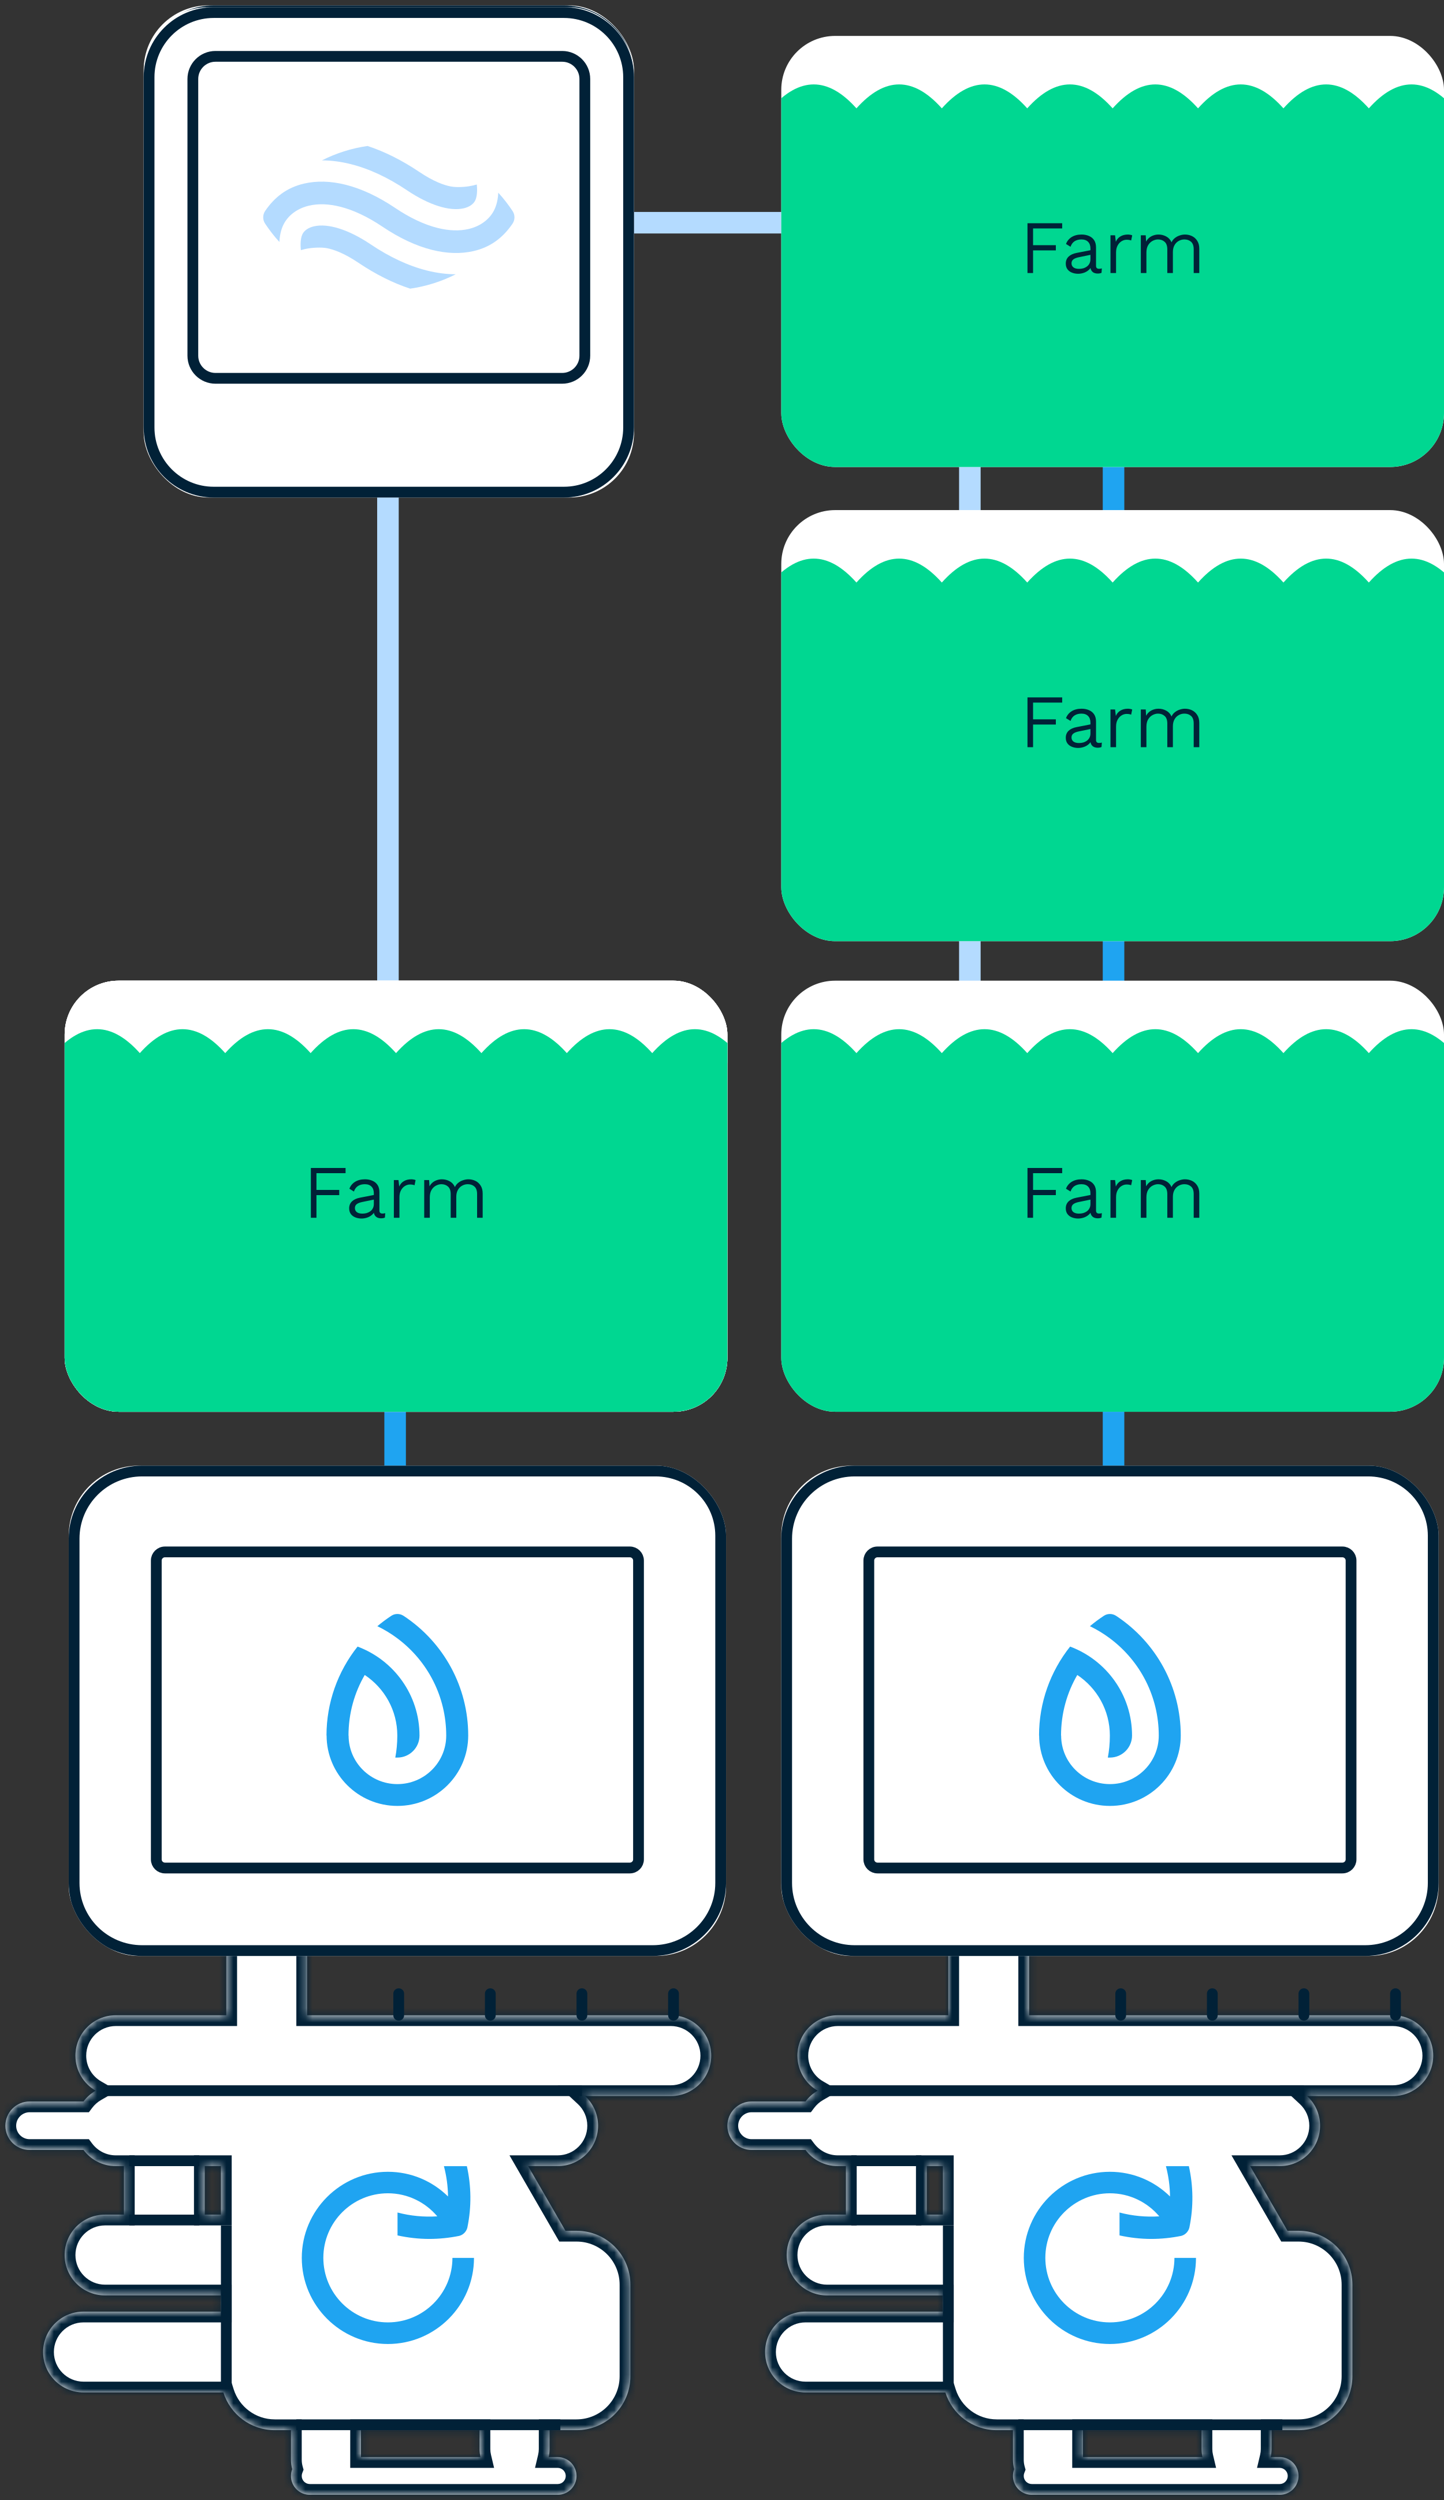 <svg width="201" height="348" viewBox="0 0 201 348" fill="none" xmlns="http://www.w3.org/2000/svg">
<rect x="0" y="0" width="201" height="348" fill="#333333" stroke="none"/>
<path d="M135 145L135 116.5L135 88L135 46C135 37.716 128.284 31 120 31L87 31" stroke="#B4DBFF" stroke-width="3"/>
<path d="M54 69L54 107L54 126L54 145" stroke="#B4DBFF" stroke-width="3"/>
<path d="M155 212L155 44" stroke="#1FA4F1" stroke-width="3"/>
<path d="M55 211.5L55 193.5" stroke="#1FA4F1" stroke-width="3"/>
<mask id="path-5-inside-1_2505_24808" fill="white">
<path fill-rule="evenodd" clip-rule="evenodd" d="M143.25 268.125C143.25 265.018 140.732 262.5 137.625 262.5C134.518 262.5 132 265.018 132 268.125V280.5H116.625C113.518 280.5 111 283.018 111 286.125C111 288.209 112.133 290.028 113.817 291C113.156 291.381 112.58 291.893 112.125 292.5H104.625C102.761 292.5 101.25 294.011 101.25 295.875C101.25 297.739 102.761 299.25 104.625 299.25H112.125C113.151 300.616 114.785 301.5 116.625 301.5H117.75L117.75 308.25H115.125C112.018 308.25 109.5 310.768 109.5 313.875C109.5 316.982 112.018 319.5 115.125 319.5H131.25V321.75H112.125C109.018 321.75 106.5 324.268 106.5 327.375C106.5 330.482 109.018 333 112.125 333H131.593C132.549 336.043 135.392 338.25 138.75 338.25H141V342.375C141 342.826 141.061 343.263 141.176 343.678C141.062 343.972 141 344.291 141 344.625C141 346.075 142.175 347.25 143.625 347.25H145.875H178.125C179.575 347.25 180.75 346.075 180.75 344.625C180.75 343.175 179.575 342 178.125 342H176.87C176.955 341.639 177 341.262 177 340.875V338.25H180.75C184.892 338.25 188.25 334.892 188.25 330.75V318C188.25 313.858 184.892 310.5 180.75 310.5H179.213L174.017 301.5H178.125C181.232 301.5 183.75 298.982 183.75 295.875C183.75 294.245 183.057 292.777 181.949 291.75H193.875C196.982 291.75 199.5 289.232 199.5 286.125C199.5 283.018 196.982 280.5 193.875 280.5H143.25V268.125ZM129 308.25L129 301.5H131.25V308.25H129ZM167.25 340.875C167.25 341.262 167.295 341.639 167.38 342H150.75V338.25H167.25V340.875Z"/>
</mask>
<path fill-rule="evenodd" clip-rule="evenodd" d="M143.25 268.125C143.25 265.018 140.732 262.5 137.625 262.5C134.518 262.5 132 265.018 132 268.125V280.5H116.625C113.518 280.5 111 283.018 111 286.125C111 288.209 112.133 290.028 113.817 291C113.156 291.381 112.58 291.893 112.125 292.5H104.625C102.761 292.5 101.25 294.011 101.25 295.875C101.25 297.739 102.761 299.25 104.625 299.25H112.125C113.151 300.616 114.785 301.5 116.625 301.5H117.75L117.75 308.25H115.125C112.018 308.25 109.5 310.768 109.5 313.875C109.5 316.982 112.018 319.5 115.125 319.5H131.25V321.75H112.125C109.018 321.75 106.5 324.268 106.5 327.375C106.5 330.482 109.018 333 112.125 333H131.593C132.549 336.043 135.392 338.25 138.75 338.25H141V342.375C141 342.826 141.061 343.263 141.176 343.678C141.062 343.972 141 344.291 141 344.625C141 346.075 142.175 347.25 143.625 347.25H145.875H178.125C179.575 347.25 180.75 346.075 180.75 344.625C180.75 343.175 179.575 342 178.125 342H176.87C176.955 341.639 177 341.262 177 340.875V338.25H180.75C184.892 338.25 188.25 334.892 188.25 330.75V318C188.25 313.858 184.892 310.5 180.75 310.5H179.213L174.017 301.5H178.125C181.232 301.5 183.75 298.982 183.75 295.875C183.75 294.245 183.057 292.777 181.949 291.75H193.875C196.982 291.75 199.5 289.232 199.5 286.125C199.5 283.018 196.982 280.5 193.875 280.5H143.25V268.125ZM129 308.25L129 301.5H131.25V308.25H129ZM167.25 340.875C167.25 341.262 167.295 341.639 167.38 342H150.75V338.25H167.25V340.875Z" fill="white"/>
<path d="M132 280.5V282H133.5V280.5H132ZM113.817 291L114.567 292.299L116.817 291L114.567 289.701L113.817 291ZM112.125 292.5V294H112.874L113.324 293.401L112.125 292.5ZM112.125 299.25L113.324 298.349L112.874 297.75H112.125V299.25ZM117.75 301.5L119.25 301.5L119.25 300H117.75V301.5ZM117.75 308.25V309.75H119.25L119.25 308.25L117.75 308.25ZM131.25 319.5H132.75V318H131.25V319.5ZM131.25 321.75V323.25H132.75V321.75H131.25ZM131.593 333L133.024 332.551L132.694 331.5H131.593V333ZM141 338.25H142.5V336.75H141V338.25ZM141.176 343.678L142.575 344.219L142.754 343.756L142.622 343.278L141.176 343.678ZM176.87 342L175.41 341.655L174.974 343.5H176.87V342ZM177 338.25V336.75H175.5V338.25H177ZM179.213 310.5L177.914 311.25L178.347 312H179.213V310.5ZM174.017 301.5V300H171.419L172.718 302.25L174.017 301.5ZM181.949 291.75V290.25H178.126L180.929 292.85L181.949 291.75ZM143.25 280.5H141.75V282H143.25V280.5ZM129 301.5V300H127.5L127.5 301.5L129 301.5ZM129 308.25L127.5 308.25L127.5 309.75H129V308.25ZM131.25 301.5H132.75V300H131.25V301.5ZM131.25 308.25V309.75H132.75V308.25H131.25ZM167.38 342V343.5H169.276L168.84 341.655L167.38 342ZM150.75 342H149.25V343.5H150.75V342ZM150.75 338.25V336.75H149.25V338.25H150.75ZM167.25 338.25H168.75V336.75H167.25V338.25ZM137.625 264C139.903 264 141.75 265.847 141.75 268.125H144.75C144.75 264.19 141.56 261 137.625 261V264ZM133.5 268.125C133.5 265.847 135.347 264 137.625 264V261C133.69 261 130.5 264.19 130.5 268.125H133.5ZM133.5 280.5V268.125H130.5V280.5H133.5ZM116.625 282H132V279H116.625V282ZM112.5 286.125C112.5 283.847 114.347 282 116.625 282V279C112.69 279 109.5 282.19 109.5 286.125H112.5ZM114.567 289.701C113.328 288.986 112.5 287.651 112.5 286.125H109.5C109.5 288.766 110.938 291.07 113.067 292.299L114.567 289.701ZM113.324 293.401C113.659 292.955 114.082 292.579 114.567 292.299L113.067 289.701C112.23 290.184 111.502 290.831 110.925 291.599L113.324 293.401ZM104.625 294H112.125V291H104.625V294ZM102.75 295.875C102.75 294.839 103.589 294 104.625 294V291C101.933 291 99.75 293.183 99.75 295.875H102.75ZM104.625 297.75C103.589 297.75 102.75 296.911 102.75 295.875H99.75C99.75 298.567 101.933 300.75 104.625 300.75V297.75ZM112.125 297.75H104.625V300.75H112.125V297.75ZM116.625 300C115.276 300 114.079 299.354 113.324 298.349L110.925 300.151C112.223 301.878 114.293 303 116.625 303V300ZM117.75 300H116.625V303H117.75V300ZM119.25 308.25L119.25 301.5L116.25 301.5L116.25 308.25L119.25 308.25ZM115.125 309.75H117.75V306.75H115.125V309.75ZM111 313.875C111 311.597 112.847 309.75 115.125 309.75V306.75C111.19 306.75 108 309.94 108 313.875H111ZM115.125 318C112.847 318 111 316.153 111 313.875H108C108 317.81 111.19 321 115.125 321V318ZM131.25 318H115.125V321H131.25V318ZM132.75 321.75V319.5H129.75V321.75H132.75ZM112.125 323.25H131.25V320.25H112.125V323.25ZM108 327.375C108 325.097 109.847 323.25 112.125 323.25V320.25C108.19 320.25 105 323.44 105 327.375H108ZM112.125 331.5C109.847 331.5 108 329.653 108 327.375H105C105 331.31 108.19 334.5 112.125 334.5V331.5ZM131.593 331.5H112.125V334.5H131.593V331.5ZM138.75 336.75C136.066 336.75 133.789 334.986 133.024 332.551L130.162 333.449C131.309 337.1 134.718 339.75 138.75 339.75V336.75ZM141 336.75H138.75V339.75H141V336.75ZM142.5 342.375V338.25H139.5V342.375H142.5ZM142.622 343.278C142.543 342.992 142.5 342.69 142.5 342.375H139.5C139.5 342.963 139.58 343.534 139.73 344.078L142.622 343.278ZM142.5 344.625C142.5 344.479 142.527 344.343 142.575 344.219L139.777 343.137C139.598 343.6 139.5 344.103 139.5 344.625H142.5ZM143.625 345.75C143.004 345.75 142.5 345.246 142.5 344.625H139.5C139.5 346.903 141.347 348.75 143.625 348.75V345.75ZM145.875 345.75H143.625V348.75H145.875V345.75ZM178.125 345.75H145.875V348.75H178.125V345.75ZM179.25 344.625C179.25 345.246 178.746 345.75 178.125 345.75V348.75C180.403 348.75 182.25 346.903 182.25 344.625H179.25ZM178.125 343.5C178.746 343.5 179.25 344.004 179.25 344.625H182.25C182.25 342.347 180.403 340.5 178.125 340.5V343.5ZM176.87 343.5H178.125V340.5H176.87V343.5ZM175.5 340.875C175.5 341.145 175.469 341.406 175.41 341.655L178.329 342.345C178.441 341.872 178.5 341.379 178.5 340.875H175.5ZM175.5 338.25V340.875H178.5V338.25H175.5ZM180.75 336.75H177V339.75H180.75V336.75ZM186.75 330.75C186.75 334.064 184.064 336.75 180.75 336.75V339.75C185.721 339.75 189.75 335.721 189.75 330.75H186.75ZM186.75 318V330.75H189.75V318H186.75ZM180.75 312C184.064 312 186.75 314.686 186.75 318H189.75C189.75 313.029 185.721 309 180.75 309V312ZM179.213 312H180.75V309H179.213V312ZM172.718 302.25L177.914 311.25L180.512 309.75L175.316 300.75L172.718 302.25ZM178.125 300H174.017V303H178.125V300ZM182.25 295.875C182.25 298.153 180.403 300 178.125 300V303C182.06 303 185.25 299.81 185.25 295.875H182.25ZM180.929 292.85C181.744 293.605 182.25 294.68 182.25 295.875H185.25C185.25 293.811 184.37 291.95 182.969 290.65L180.929 292.85ZM193.875 290.25H181.949V293.25H193.875V290.25ZM198 286.125C198 288.403 196.153 290.25 193.875 290.25V293.25C197.81 293.25 201 290.06 201 286.125H198ZM193.875 282C196.153 282 198 283.847 198 286.125H201C201 282.19 197.81 279 193.875 279V282ZM143.25 282H193.875V279H143.25V282ZM141.75 268.125V280.5H144.75V268.125H141.75ZM127.5 301.5L127.5 308.25L130.5 308.25L130.5 301.5L127.5 301.5ZM131.25 300H129V303H131.25V300ZM132.75 308.25V301.5H129.75V308.25H132.75ZM129 309.75H131.25V306.75H129V309.75ZM168.84 341.655C168.781 341.406 168.75 341.145 168.75 340.875H165.75C165.75 341.379 165.809 341.872 165.921 342.345L168.84 341.655ZM150.75 343.5H167.38V340.5H150.75V343.5ZM149.25 338.25V342H152.25V338.25H149.25ZM167.25 336.75H150.75V339.75H167.25V336.75ZM168.75 340.875V338.25H165.75V340.875H168.75Z" fill="#012137" mask="url(#path-5-inside-1_2505_24808)"/>
<path d="M163.478 314.265C163.478 319.223 159.45 323.25 154.493 323.25C149.535 323.25 145.508 319.223 145.508 314.265C145.508 309.308 149.535 305.28 154.493 305.28C157.253 305.28 159.72 306.533 161.37 308.49C159.495 308.61 157.628 308.43 155.835 307.958V311.145C157.275 311.46 158.753 311.633 160.245 311.633C161.625 311.633 163.02 311.49 164.408 311.213C164.888 311.093 165.293 310.74 165.48 310.283C165.518 310.193 165.54 310.11 165.563 310.02C166.148 307.155 166.103 304.268 165.488 301.508H162.293C162.653 302.873 162.848 304.29 162.863 305.723C160.703 303.6 157.755 302.288 154.493 302.288C147.885 302.288 142.508 307.665 142.508 314.273C142.508 320.88 147.885 326.258 154.493 326.258C161.1 326.258 166.478 320.88 166.478 314.273H163.478V314.265Z" fill="#1FA4F1"/>
<path d="M181.5 291H115.125" stroke="#012137" stroke-width="1.5"/>
<path d="M156 277.5L156 280.5" stroke="#012137" stroke-width="1.5" stroke-linecap="round"/>
<path d="M168.75 277.5L168.75 280.5" stroke="#012137" stroke-width="1.5" stroke-linecap="round"/>
<path d="M181.5 277.5L181.5 280.5" stroke="#012137" stroke-width="1.5" stroke-linecap="round"/>
<path d="M194.25 277.5L194.25 280.5" stroke="#012137" stroke-width="1.5" stroke-linecap="round"/>
<path d="M132 332.25L132 309.75" stroke="#012137" stroke-width="1.5"/>
<path d="M128.25 309L118.5 309" stroke="#012137" stroke-width="1.5"/>
<path d="M128.25 300.75L118.5 300.75" stroke="#012137" stroke-width="1.5"/>
<path d="M178.5 337.5L141.75 337.5" stroke="#012137" stroke-width="1.5"/>
<mask id="path-17-inside-2_2505_24808" fill="white">
<path fill-rule="evenodd" clip-rule="evenodd" d="M42.75 268.125C42.75 265.018 40.232 262.5 37.125 262.5C34.018 262.5 31.5 265.018 31.5 268.125V280.5H16.125C13.018 280.5 10.5 283.018 10.5 286.125C10.5 288.209 11.633 290.028 13.317 291C12.656 291.381 12.081 291.893 11.625 292.5H4.125C2.261 292.5 0.75 294.011 0.75 295.875C0.75 297.739 2.261 299.25 4.125 299.25H11.625C12.651 300.616 14.285 301.5 16.125 301.5H17.25L17.25 308.25H14.625C11.518 308.25 9 310.768 9 313.875C9 316.982 11.518 319.5 14.625 319.5H30.75V321.75H11.625C8.518 321.75 6 324.268 6 327.375C6 330.482 8.518 333 11.625 333H31.093C32.049 336.043 34.892 338.25 38.25 338.25H40.5V342.375C40.5 342.826 40.561 343.263 40.676 343.678C40.562 343.972 40.5 344.291 40.5 344.625C40.5 346.075 41.675 347.25 43.125 347.25H45.375H77.625C79.075 347.25 80.25 346.075 80.25 344.625C80.25 343.175 79.075 342 77.625 342H76.37C76.455 341.639 76.5 341.262 76.5 340.875V338.25H80.25C84.392 338.25 87.75 334.892 87.75 330.75V318C87.75 313.858 84.392 310.5 80.25 310.5H78.713L73.517 301.5H77.625C80.732 301.5 83.25 298.982 83.25 295.875C83.25 294.245 82.557 292.777 81.449 291.75H93.375C96.482 291.75 99 289.232 99 286.125C99 283.018 96.482 280.5 93.375 280.5H42.75V268.125ZM28.5 308.25L28.5 301.5H30.75V308.25H28.5ZM66.75 340.875C66.75 341.262 66.795 341.639 66.88 342H50.25V338.25H66.75V340.875Z"/>
</mask>
<path fill-rule="evenodd" clip-rule="evenodd" d="M42.75 268.125C42.75 265.018 40.232 262.5 37.125 262.5C34.018 262.5 31.5 265.018 31.5 268.125V280.5H16.125C13.018 280.5 10.5 283.018 10.5 286.125C10.5 288.209 11.633 290.028 13.317 291C12.656 291.381 12.081 291.893 11.625 292.5H4.125C2.261 292.5 0.75 294.011 0.75 295.875C0.75 297.739 2.261 299.25 4.125 299.25H11.625C12.651 300.616 14.285 301.5 16.125 301.5H17.25L17.25 308.25H14.625C11.518 308.25 9 310.768 9 313.875C9 316.982 11.518 319.5 14.625 319.5H30.75V321.75H11.625C8.518 321.75 6 324.268 6 327.375C6 330.482 8.518 333 11.625 333H31.093C32.049 336.043 34.892 338.25 38.25 338.25H40.5V342.375C40.5 342.826 40.561 343.263 40.676 343.678C40.562 343.972 40.5 344.291 40.5 344.625C40.5 346.075 41.675 347.25 43.125 347.25H45.375H77.625C79.075 347.25 80.25 346.075 80.25 344.625C80.25 343.175 79.075 342 77.625 342H76.37C76.455 341.639 76.5 341.262 76.5 340.875V338.25H80.25C84.392 338.25 87.75 334.892 87.75 330.75V318C87.75 313.858 84.392 310.5 80.25 310.5H78.713L73.517 301.5H77.625C80.732 301.5 83.25 298.982 83.25 295.875C83.25 294.245 82.557 292.777 81.449 291.75H93.375C96.482 291.75 99 289.232 99 286.125C99 283.018 96.482 280.5 93.375 280.5H42.75V268.125ZM28.5 308.25L28.5 301.5H30.75V308.25H28.5ZM66.75 340.875C66.75 341.262 66.795 341.639 66.88 342H50.25V338.25H66.75V340.875Z" fill="white"/>
<path d="M31.5 280.5V282H33V280.5H31.5ZM13.317 291L14.067 292.299L16.317 291L14.067 289.701L13.317 291ZM11.625 292.5V294H12.374L12.824 293.401L11.625 292.5ZM11.625 299.25L12.824 298.349L12.374 297.75H11.625V299.25ZM17.25 301.5L18.75 301.5L18.75 300H17.25V301.5ZM17.25 308.25V309.75H18.75L18.75 308.25L17.25 308.25ZM30.75 319.5H32.25V318H30.75V319.5ZM30.75 321.75V323.25H32.25V321.75H30.75ZM31.093 333L32.524 332.551L32.194 331.5H31.093V333ZM40.5 338.25H42V336.75H40.5V338.25ZM40.676 343.678L42.075 344.219L42.254 343.756L42.122 343.278L40.676 343.678ZM76.37 342L74.91 341.655L74.474 343.5H76.37V342ZM76.5 338.25V336.75H75V338.25H76.5ZM78.713 310.5L77.414 311.25L77.847 312H78.713V310.5ZM73.517 301.5V300H70.919L72.218 302.25L73.517 301.5ZM81.449 291.75V290.25H77.626L80.429 292.85L81.449 291.75ZM42.75 280.5H41.25V282H42.75V280.5ZM28.5 301.5V300H27L27 301.5L28.5 301.5ZM28.5 308.25L27 308.25L27 309.75H28.5V308.25ZM30.75 301.5H32.25V300H30.75V301.5ZM30.75 308.25V309.75H32.25V308.25H30.75ZM66.88 342V343.5H68.776L68.34 341.655L66.88 342ZM50.25 342H48.75V343.5H50.25V342ZM50.25 338.25V336.75H48.75V338.25H50.25ZM66.75 338.25H68.25V336.75H66.75V338.25ZM37.125 264C39.403 264 41.25 265.847 41.25 268.125H44.25C44.25 264.19 41.06 261 37.125 261V264ZM33 268.125C33 265.847 34.847 264 37.125 264V261C33.19 261 30 264.19 30 268.125H33ZM33 280.5V268.125H30V280.5H33ZM16.125 282H31.5V279H16.125V282ZM12 286.125C12 283.847 13.847 282 16.125 282V279C12.19 279 9 282.19 9 286.125H12ZM14.067 289.701C12.828 288.986 12 287.651 12 286.125H9C9 288.766 10.438 291.07 12.567 292.299L14.067 289.701ZM12.824 293.401C13.159 292.955 13.582 292.579 14.067 292.299L12.567 289.701C11.73 290.184 11.002 290.831 10.425 291.599L12.824 293.401ZM4.125 294H11.625V291H4.125V294ZM2.25 295.875C2.25 294.839 3.089 294 4.125 294V291C1.433 291 -0.75 293.183 -0.75 295.875H2.25ZM4.125 297.75C3.089 297.75 2.25 296.911 2.25 295.875H-0.75C-0.75 298.567 1.433 300.75 4.125 300.75V297.75ZM11.625 297.75H4.125V300.75H11.625V297.75ZM16.125 300C14.776 300 13.579 299.354 12.824 298.349L10.425 300.151C11.723 301.878 13.793 303 16.125 303V300ZM17.25 300H16.125V303H17.25V300ZM18.75 308.25L18.75 301.5L15.75 301.5L15.75 308.25L18.75 308.25ZM14.625 309.75H17.25V306.75H14.625V309.75ZM10.5 313.875C10.5 311.597 12.347 309.75 14.625 309.75V306.75C10.69 306.75 7.5 309.94 7.5 313.875H10.5ZM14.625 318C12.347 318 10.5 316.153 10.5 313.875H7.5C7.5 317.81 10.69 321 14.625 321V318ZM30.75 318H14.625V321H30.75V318ZM32.25 321.75V319.5H29.25V321.75H32.25ZM11.625 323.25H30.75V320.25H11.625V323.25ZM7.5 327.375C7.5 325.097 9.347 323.25 11.625 323.25V320.25C7.69 320.25 4.5 323.44 4.5 327.375H7.5ZM11.625 331.5C9.347 331.5 7.5 329.653 7.5 327.375H4.5C4.5 331.31 7.69 334.5 11.625 334.5V331.5ZM31.093 331.5H11.625V334.5H31.093V331.5ZM38.25 336.75C35.566 336.75 33.289 334.986 32.524 332.551L29.662 333.449C30.809 337.1 34.218 339.75 38.25 339.75V336.75ZM40.5 336.75H38.25V339.75H40.5V336.75ZM42 342.375V338.25H39V342.375H42ZM42.122 343.278C42.043 342.992 42 342.69 42 342.375H39C39 342.963 39.08 343.534 39.23 344.078L42.122 343.278ZM42 344.625C42 344.479 42.027 344.343 42.075 344.219L39.277 343.137C39.098 343.6 39 344.103 39 344.625H42ZM43.125 345.75C42.504 345.75 42 345.246 42 344.625H39C39 346.903 40.847 348.75 43.125 348.75V345.75ZM45.375 345.75H43.125V348.75H45.375V345.75ZM77.625 345.75H45.375V348.75H77.625V345.75ZM78.75 344.625C78.75 345.246 78.246 345.75 77.625 345.75V348.75C79.903 348.75 81.75 346.903 81.75 344.625H78.75ZM77.625 343.5C78.246 343.5 78.75 344.004 78.75 344.625H81.75C81.75 342.347 79.903 340.5 77.625 340.5V343.5ZM76.37 343.5H77.625V340.5H76.37V343.5ZM75 340.875C75 341.145 74.969 341.406 74.91 341.655L77.829 342.345C77.941 341.872 78 341.379 78 340.875H75ZM75 338.25V340.875H78V338.25H75ZM80.25 336.75H76.5V339.75H80.25V336.75ZM86.25 330.75C86.25 334.064 83.564 336.75 80.25 336.75V339.75C85.221 339.75 89.25 335.721 89.25 330.75H86.25ZM86.25 318V330.75H89.25V318H86.25ZM80.25 312C83.564 312 86.25 314.686 86.25 318H89.25C89.25 313.029 85.221 309 80.25 309V312ZM78.713 312H80.25V309H78.713V312ZM72.218 302.25L77.414 311.25L80.012 309.75L74.816 300.75L72.218 302.25ZM77.625 300H73.517V303H77.625V300ZM81.75 295.875C81.75 298.153 79.903 300 77.625 300V303C81.56 303 84.75 299.81 84.75 295.875H81.75ZM80.429 292.85C81.244 293.605 81.75 294.68 81.75 295.875H84.75C84.75 293.811 83.87 291.95 82.469 290.65L80.429 292.85ZM93.375 290.25H81.449V293.25H93.375V290.25ZM97.5 286.125C97.5 288.403 95.653 290.25 93.375 290.25V293.25C97.31 293.25 100.5 290.06 100.5 286.125H97.5ZM93.375 282C95.653 282 97.5 283.847 97.5 286.125H100.5C100.5 282.19 97.31 279 93.375 279V282ZM42.75 282H93.375V279H42.75V282ZM41.25 268.125V280.5H44.25V268.125H41.25ZM27 301.5L27 308.25L30 308.25L30 301.5L27 301.5ZM30.75 300H28.5V303H30.75V300ZM32.25 308.25V301.5H29.25V308.25H32.25ZM28.5 309.75H30.75V306.75H28.5V309.75ZM68.34 341.655C68.281 341.406 68.25 341.145 68.25 340.875H65.25C65.25 341.379 65.309 341.872 65.421 342.345L68.34 341.655ZM50.25 343.5H66.88V340.5H50.25V343.5ZM48.75 338.25V342H51.75V338.25H48.75ZM66.75 336.75H50.25V339.75H66.75V336.75ZM68.25 340.875V338.25H65.25V340.875H68.25Z" fill="#012137" mask="url(#path-17-inside-2_2505_24808)"/>
<path d="M62.978 314.265C62.978 319.223 58.95 323.25 53.993 323.25C49.035 323.25 45.008 319.223 45.008 314.265C45.008 309.308 49.035 305.28 53.993 305.28C56.753 305.28 59.22 306.533 60.87 308.49C58.995 308.61 57.128 308.43 55.335 307.958V311.145C56.775 311.46 58.253 311.633 59.745 311.633C61.125 311.633 62.52 311.49 63.908 311.213C64.388 311.093 64.793 310.74 64.98 310.283C65.018 310.193 65.04 310.11 65.063 310.02C65.648 307.155 65.603 304.268 64.988 301.508H61.793C62.153 302.873 62.348 304.29 62.363 305.723C60.203 303.6 57.255 302.288 53.993 302.288C47.385 302.288 42.008 307.665 42.008 314.273C42.008 320.88 47.385 326.258 53.993 326.258C60.6 326.258 65.978 320.88 65.978 314.273H62.978V314.265Z" fill="#1FA4F1"/>
<path d="M81 291H14.625" stroke="#012137" stroke-width="1.5"/>
<path d="M55.5 277.5L55.5 280.5" stroke="#012137" stroke-width="1.5" stroke-linecap="round"/>
<path d="M68.25 277.5L68.25 280.5" stroke="#012137" stroke-width="1.5" stroke-linecap="round"/>
<path d="M81 277.5L81 280.5" stroke="#012137" stroke-width="1.5" stroke-linecap="round"/>
<path d="M93.75 277.5L93.75 280.5" stroke="#012137" stroke-width="1.5" stroke-linecap="round"/>
<path d="M31.5 332.25L31.5 309.75" stroke="#012137" stroke-width="1.5"/>
<path d="M27.75 309L18 309" stroke="#012137" stroke-width="1.5"/>
<path d="M27.75 300.75L18 300.75" stroke="#012137" stroke-width="1.5"/>
<path d="M78 337.5L41.25 337.5" stroke="#012137" stroke-width="1.5"/>
<g clip-path="url(#clip0_2505_24808)">
<rect x="20" y="0.75" width="68.25" height="68.25" rx="9" fill="white"/>
<path d="M87.498 10.499V10.499V59.251C87.498 64.221 83.469 68.25 78.499 68.25H29.75C24.779 68.25 20.75 64.221 20.75 59.249V10.499C20.75 5.529 24.779 1.5 29.75 1.5H78.501C83.471 1.5 87.5 5.529 87.498 10.499Z" stroke="#012137" stroke-width="1.5"/>
<path d="M29.993 7.594H78.256C79.996 7.594 81.406 9.005 81.406 10.744V49.257C81.406 50.998 79.995 52.408 78.256 52.408H29.993C28.253 52.408 26.843 50.996 26.843 49.257V10.744C26.843 9.004 28.254 7.594 29.993 7.594Z" stroke="#012137" stroke-width="1.5"/>
<path d="M53.245 31.306C55.601 32.891 57.921 33.977 60.14 34.532C62.21 35.051 64.161 35.105 65.936 34.692C68.328 34.136 70.051 32.788 71.351 30.869C71.7 30.341 71.698 29.65 71.348 29.122C70.746 28.212 70.08 27.359 69.358 26.568C69.303 27.825 68.976 28.676 68.67 29.211C67.979 30.412 66.756 31.268 65.224 31.624C63.941 31.921 62.487 31.872 60.907 31.476C59.044 31.01 57.058 30.073 55.004 28.692C52.648 27.106 50.328 26.021 48.11 25.465C46.039 24.946 44.089 24.893 42.314 25.305C39.922 25.861 38.199 27.209 36.898 29.128C36.549 29.657 36.551 30.348 36.902 30.876C37.504 31.786 38.169 32.639 38.892 33.43C38.947 32.172 39.273 31.321 39.58 30.786C40.271 29.586 41.494 28.73 43.026 28.373C44.309 28.076 45.762 28.126 47.343 28.521C49.205 28.988 51.192 29.925 53.245 31.306Z" fill="#B4DBFF"/>
<path d="M56.655 26.237C59.703 28.287 62.583 29.201 64.554 28.743C65.278 28.575 65.828 28.217 66.105 27.735C66.363 27.286 66.463 26.497 66.379 25.568C66.375 25.522 66.37 25.477 66.365 25.431C65.742 25.622 64.881 25.787 63.773 25.787C63.311 25.787 62.931 25.74 62.688 25.692C61.832 25.523 60.387 25.039 58.371 23.683C55.965 22.065 53.546 20.853 51.157 20.068C48.928 20.39 46.788 21.071 44.812 22.072C46.109 22.075 47.452 22.251 48.827 22.595C51.379 23.235 54.012 24.459 56.653 26.235L56.655 26.237Z" fill="#B4DBFF"/>
<path d="M51.594 33.76C48.546 31.71 45.666 30.797 43.695 31.254C42.971 31.423 42.42 31.78 42.144 32.262C41.886 32.711 41.786 33.5 41.87 34.429C41.873 34.475 41.879 34.52 41.884 34.567C42.506 34.376 43.368 34.211 44.476 34.211C44.938 34.211 45.318 34.257 45.561 34.305C46.417 34.474 47.862 34.959 49.877 36.314C52.283 37.932 54.705 39.145 57.094 39.929C59.322 39.607 61.464 38.926 63.441 37.925C62.143 37.922 60.798 37.748 59.422 37.403C56.87 36.763 54.237 35.538 51.596 33.762L51.594 33.76Z" fill="#B4DBFF"/>
</g>
<g clip-path="url(#clip1_2505_24808)">
<rect x="20" y="1" width="68.25" height="68.25" rx="9" fill="white"/>
<path d="M87.498 10.749V10.749V59.501C87.498 64.471 83.469 68.5 78.499 68.5H29.75C24.779 68.5 20.75 64.471 20.75 59.499V10.749C20.75 5.779 24.779 1.75 29.75 1.75H78.501C83.471 1.75 87.5 5.779 87.498 10.749Z" stroke="#012137" stroke-width="1.5"/>
<path d="M29.993 7.844H78.256C79.996 7.844 81.406 9.255 81.406 10.994V49.507C81.406 51.248 79.995 52.658 78.256 52.658H29.993C28.253 52.658 26.843 51.246 26.843 49.507V10.994C26.843 9.254 28.254 7.844 29.993 7.844Z" stroke="#012137" stroke-width="1.5"/>
<path d="M53.245 31.556C55.601 33.141 57.921 34.227 60.14 34.782C62.21 35.301 64.161 35.355 65.936 34.942C68.328 34.386 70.051 33.038 71.351 31.119C71.7 30.591 71.698 29.9 71.348 29.372C70.746 28.462 70.08 27.609 69.358 26.818C69.303 28.075 68.976 28.926 68.67 29.461C67.979 30.662 66.756 31.518 65.224 31.874C63.941 32.171 62.487 32.122 60.907 31.726C59.044 31.26 57.058 30.323 55.004 28.942C52.648 27.356 50.328 26.271 48.11 25.715C46.039 25.196 44.089 25.143 42.314 25.555C39.922 26.111 38.199 27.459 36.898 29.378C36.549 29.907 36.551 30.598 36.902 31.126C37.504 32.036 38.169 32.889 38.892 33.68C38.947 32.422 39.273 31.571 39.58 31.036C40.271 29.836 41.494 28.98 43.026 28.623C44.309 28.326 45.762 28.376 47.343 28.771C49.205 29.238 51.192 30.175 53.245 31.556Z" fill="#B4DBFF"/>
<path d="M56.655 26.487C59.703 28.537 62.583 29.451 64.554 28.993C65.278 28.825 65.828 28.467 66.105 27.985C66.363 27.536 66.463 26.747 66.379 25.818C66.375 25.772 66.37 25.727 66.365 25.681C65.742 25.872 64.881 26.037 63.773 26.037C63.311 26.037 62.931 25.99 62.688 25.942C61.832 25.773 60.387 25.289 58.371 23.933C55.965 22.315 53.546 21.103 51.157 20.318C48.928 20.64 46.788 21.321 44.812 22.322C46.109 22.325 47.452 22.501 48.827 22.845C51.379 23.485 54.012 24.709 56.653 26.485L56.655 26.487Z" fill="#B4DBFF"/>
<path d="M51.594 34.01C48.546 31.96 45.666 31.047 43.695 31.504C42.971 31.673 42.42 32.031 42.144 32.512C41.886 32.961 41.786 33.75 41.87 34.679C41.873 34.725 41.879 34.77 41.884 34.817C42.506 34.626 43.368 34.461 44.476 34.461C44.938 34.461 45.318 34.507 45.561 34.555C46.417 34.724 47.862 35.209 49.877 36.564C52.283 38.182 54.705 39.395 57.094 40.179C59.322 39.857 61.464 39.176 63.441 38.175C62.143 38.172 60.798 37.998 59.422 37.653C56.87 37.013 54.237 35.788 51.596 34.012L51.594 34.01Z" fill="#B4DBFF"/>
</g>
<g clip-path="url(#clip2_2505_24808)">
<rect x="108.75" y="204" width="91.5" height="68.25" rx="9.75" fill="white"/>
<path d="M118.969 204.75H190.446C195.45 204.75 199.5 208.784 199.5 213.75V262.087C199.5 267.283 195.265 271.5 190.031 271.5H118.969C113.735 271.5 109.5 267.283 109.5 262.087V214.163C109.5 208.967 113.735 204.75 118.969 204.75Z" stroke="#012137" stroke-width="1.5"/>
<path d="M122.148 216.008H186.852C187.524 216.008 188.062 216.548 188.062 217.207V258.807C188.062 259.465 187.525 260.006 186.852 260.006H122.148C121.477 260.006 120.938 259.466 120.938 258.807V217.207C120.938 216.549 121.476 216.008 122.148 216.008Z" stroke="#012137" stroke-width="1.5"/>
<path d="M155.345 224.904C155.345 224.904 155.322 224.89 155.315 224.881C154.82 224.571 154.176 224.571 153.681 224.881C153.674 224.881 153.658 224.894 153.651 224.904C152.97 225.353 152.327 225.83 151.714 226.346C152.698 226.823 153.63 227.389 154.494 228.038C158.769 231.23 161.296 236.215 161.296 241.569C161.296 245.298 158.257 248.327 154.501 248.327C150.745 248.327 147.707 245.305 147.707 241.569H147.693C147.693 238.494 148.514 235.612 149.955 233.136C152.691 234.959 154.488 238.054 154.488 241.569C154.488 242.679 154.384 243.702 154.206 244.635H154.494C156.196 244.635 157.577 243.259 157.577 241.569C157.577 235.899 153.992 231.067 148.956 229.185C146.192 232.663 144.631 237.002 144.631 241.56H144.645C144.645 246.972 149.06 251.363 154.501 251.363C159.943 251.363 164.358 246.972 164.358 241.56C164.358 234.839 160.987 228.609 155.345 224.897V224.904Z" fill="#1FA4F1"/>
</g>
<g clip-path="url(#clip3_2505_24808)">
<rect x="9.566" y="204" width="91.5" height="68.25" rx="9.75" fill="white"/>
<path d="M19.785 204.75H91.263C96.266 204.75 100.316 208.784 100.316 213.75V262.087C100.316 267.283 96.082 271.5 90.848 271.5H19.785C14.551 271.5 10.316 267.283 10.316 262.087V214.163C10.316 208.967 14.551 204.75 19.785 204.75Z" stroke="#012137" stroke-width="1.5"/>
<path d="M22.965 216.008H87.668C88.34 216.008 88.878 216.548 88.878 217.207V258.807C88.878 259.465 88.341 260.006 87.668 260.006H22.965C22.293 260.006 21.755 259.466 21.755 258.807V217.207C21.755 216.549 22.292 216.008 22.965 216.008Z" stroke="#012137" stroke-width="1.5"/>
<path d="M56.162 224.904C56.162 224.904 56.139 224.89 56.132 224.881C55.636 224.571 54.993 224.571 54.497 224.881C54.49 224.881 54.474 224.894 54.467 224.904C53.787 225.353 53.144 225.83 52.53 226.346C53.515 226.823 54.446 227.389 55.311 228.038C59.586 231.23 62.113 236.215 62.113 241.569C62.113 245.298 59.074 248.327 55.318 248.327C51.562 248.327 48.523 245.305 48.523 241.569H48.509C48.509 238.494 49.33 235.612 50.771 233.136C53.508 234.959 55.304 238.054 55.304 241.569C55.304 242.679 55.2 243.702 55.023 244.635H55.311C57.012 244.635 58.394 243.259 58.394 241.569C58.394 235.899 54.808 231.067 49.773 229.185C47.008 232.663 45.447 237.002 45.447 241.56H45.461C45.461 246.972 49.876 251.363 55.318 251.363C60.759 251.363 65.174 246.972 65.174 241.56C65.174 234.839 61.804 228.609 56.162 224.897V224.904Z" fill="#1FA4F1"/>
</g>
<g clip-path="url(#clip4_2505_24808)">
<rect x="108.75" y="71" width="92.25" height="60" rx="7.5" fill="white"/>
<path d="M47.888 81.083C43.925 76.639 39.963 76.639 36 81.083L36 186.125L273.75 186.125L273.75 81.083C269.788 76.639 265.825 76.639 261.863 81.083C257.9 76.639 253.937 76.639 249.975 81.083C246.012 76.639 242.05 76.639 238.087 81.083C234.125 76.639 230.163 76.639 226.2 81.083C222.238 76.639 218.275 76.639 214.313 81.083C210.35 76.639 206.388 76.639 202.425 81.083C198.463 76.639 194.5 76.639 190.538 81.083C186.575 76.639 182.613 76.639 178.65 81.083C174.688 76.639 170.725 76.639 166.763 81.083C162.8 76.639 158.838 76.639 154.875 81.083C150.913 76.639 146.95 76.639 142.988 81.083C139.025 76.639 135.063 76.639 131.1 81.083C127.138 76.639 123.175 76.639 119.213 81.083C115.25 76.639 111.288 76.639 107.325 81.083C103.363 76.639 99.4 76.639 95.438 81.083C91.475 76.639 87.513 76.639 83.55 81.083C79.588 76.639 75.625 76.639 71.663 81.083C67.7 76.639 63.738 76.639 59.775 81.083C55.813 76.639 51.85 76.639 47.888 81.083Z" fill="#00D791"/>
<path d="M147.852 97.794H143.799V100.125H146.97V100.85H143.799V104H143.022V97.07H147.852V97.794ZM151.786 100.598C151.786 100.192 151.678 99.88 151.461 99.663C151.244 99.439 150.936 99.328 150.537 99.328C150.166 99.328 149.851 99.408 149.592 99.569C149.333 99.73 149.14 99.989 149.014 100.346L148.384 99.957C148.531 99.558 148.79 99.24 149.161 99.002C149.539 98.764 150.005 98.645 150.558 98.645C150.936 98.645 151.275 98.712 151.576 98.844C151.884 98.971 152.126 99.166 152.301 99.433C152.476 99.698 152.563 100.034 152.563 100.44V103.002C152.563 103.275 152.703 103.412 152.983 103.412C153.116 103.412 153.246 103.394 153.372 103.359L153.33 103.968C153.197 104.039 153.022 104.074 152.805 104.074C152.609 104.074 152.43 104.039 152.269 103.968C152.115 103.891 151.993 103.776 151.902 103.622C151.811 103.461 151.765 103.261 151.765 103.023V102.887L151.965 102.908C151.888 103.188 151.744 103.415 151.534 103.59C151.331 103.765 151.1 103.895 150.841 103.979C150.582 104.063 150.327 104.105 150.075 104.105C149.767 104.105 149.48 104.053 149.214 103.947C148.948 103.842 148.738 103.685 148.584 103.475C148.43 103.265 148.353 103.002 148.353 102.688C148.353 102.295 148.482 101.973 148.741 101.721C149.007 101.469 149.375 101.298 149.844 101.207L151.944 100.797V101.438L150.211 101.795C149.854 101.865 149.588 101.966 149.413 102.099C149.238 102.232 149.151 102.414 149.151 102.645C149.151 102.883 149.238 103.072 149.413 103.212C149.595 103.352 149.854 103.422 150.19 103.422C150.393 103.422 150.589 103.398 150.778 103.349C150.967 103.293 151.139 103.209 151.293 103.097C151.447 102.985 151.566 102.845 151.65 102.677C151.741 102.509 151.786 102.309 151.786 102.078V100.598ZM154.575 104V98.75H155.215L155.32 99.653C155.46 99.324 155.674 99.076 155.961 98.907C156.248 98.733 156.594 98.645 157 98.645C157.098 98.645 157.203 98.656 157.315 98.677C157.427 98.691 157.522 98.719 157.599 98.76L157.452 99.475C157.375 99.439 157.291 99.415 157.2 99.401C157.109 99.38 156.979 99.37 156.811 99.37C156.58 99.37 156.353 99.436 156.129 99.569C155.905 99.702 155.719 99.901 155.572 100.167C155.425 100.426 155.352 100.752 155.352 101.144V104H154.575ZM158.799 104V98.75H159.482L159.534 99.621C159.716 99.293 159.961 99.047 160.269 98.886C160.584 98.725 160.913 98.645 161.256 98.645C161.648 98.645 162.009 98.736 162.338 98.918C162.667 99.093 162.912 99.362 163.073 99.727C163.185 99.481 163.342 99.282 163.545 99.128C163.748 98.967 163.972 98.848 164.217 98.771C164.469 98.687 164.711 98.645 164.942 98.645C165.285 98.645 165.607 98.715 165.908 98.855C166.209 98.995 166.454 99.212 166.643 99.506C166.839 99.8 166.937 100.174 166.937 100.629V104H166.16V100.703C166.16 100.22 166.037 99.87 165.792 99.653C165.547 99.436 165.239 99.328 164.868 99.328C164.581 99.328 164.315 99.397 164.07 99.537C163.825 99.671 163.629 99.87 163.482 100.136C163.335 100.395 163.262 100.713 163.262 101.091V104H162.485V100.713C162.485 100.223 162.359 99.87 162.107 99.653C161.862 99.436 161.557 99.328 161.193 99.328C160.941 99.328 160.689 99.394 160.437 99.527C160.192 99.653 159.986 99.853 159.818 100.125C159.657 100.391 159.576 100.738 159.576 101.165V104H158.799Z" fill="#012137"/>
</g>
<g clip-path="url(#clip5_2505_24808)">
<rect x="108.75" y="5" width="92.25" height="60" rx="7.5" fill="white"/>
<path d="M47.888 15.083C43.925 10.639 39.963 10.639 36 15.083L36 120.125L273.75 120.125L273.75 15.083C269.788 10.639 265.825 10.639 261.863 15.083C257.9 10.639 253.937 10.639 249.975 15.083C246.012 10.639 242.05 10.639 238.087 15.083C234.125 10.639 230.163 10.639 226.2 15.083C222.238 10.639 218.275 10.639 214.313 15.083C210.35 10.639 206.388 10.639 202.425 15.083C198.463 10.639 194.5 10.639 190.538 15.083C186.575 10.639 182.613 10.639 178.65 15.083C174.688 10.639 170.725 10.639 166.763 15.083C162.8 10.639 158.838 10.639 154.875 15.083C150.913 10.639 146.95 10.639 142.988 15.083C139.025 10.639 135.063 10.639 131.1 15.083C127.138 10.639 123.175 10.639 119.213 15.083C115.25 10.639 111.288 10.639 107.325 15.083C103.363 10.639 99.4 10.639 95.438 15.083C91.475 10.639 87.513 10.639 83.55 15.083C79.588 10.639 75.625 10.639 71.663 15.083C67.7 10.639 63.738 10.639 59.775 15.083C55.813 10.639 51.85 10.639 47.888 15.083Z" fill="#00D791"/>
<path d="M147.852 31.794H143.799V34.126H146.97V34.85H143.799V38H143.022V31.07H147.852V31.794ZM151.786 34.598C151.786 34.192 151.678 33.88 151.461 33.663C151.244 33.44 150.936 33.328 150.537 33.328C150.166 33.328 149.851 33.408 149.592 33.569C149.333 33.73 149.14 33.989 149.014 34.346L148.384 33.958C148.531 33.559 148.79 33.24 149.161 33.002C149.539 32.764 150.005 32.645 150.558 32.645C150.936 32.645 151.275 32.712 151.576 32.844C151.884 32.971 152.126 33.166 152.301 33.432C152.476 33.699 152.563 34.035 152.563 34.441V37.002C152.563 37.276 152.703 37.412 152.983 37.412C153.116 37.412 153.246 37.395 153.372 37.359L153.33 37.968C153.197 38.038 153.022 38.074 152.805 38.074C152.609 38.074 152.43 38.038 152.269 37.968C152.115 37.892 151.993 37.776 151.902 37.622C151.811 37.461 151.765 37.261 151.765 37.023V36.887L151.965 36.908C151.888 37.188 151.744 37.416 151.534 37.59C151.331 37.766 151.1 37.895 150.841 37.979C150.582 38.063 150.327 38.105 150.075 38.105C149.767 38.105 149.48 38.053 149.214 37.947C148.948 37.843 148.738 37.685 148.584 37.475C148.43 37.265 148.353 37.002 148.353 36.688C148.353 36.295 148.482 35.974 148.741 35.721C149.007 35.469 149.375 35.298 149.844 35.207L151.944 34.797V35.438L150.211 35.795C149.854 35.865 149.588 35.967 149.413 36.099C149.238 36.233 149.151 36.414 149.151 36.645C149.151 36.883 149.238 37.072 149.413 37.212C149.595 37.352 149.854 37.422 150.19 37.422C150.393 37.422 150.589 37.398 150.778 37.349C150.967 37.293 151.139 37.209 151.293 37.097C151.447 36.985 151.566 36.845 151.65 36.677C151.741 36.509 151.786 36.309 151.786 36.078V34.598ZM154.575 38V32.75H155.215L155.32 33.653C155.46 33.324 155.674 33.075 155.961 32.907C156.248 32.733 156.594 32.645 157 32.645C157.098 32.645 157.203 32.656 157.315 32.676C157.427 32.691 157.522 32.718 157.599 32.761L157.452 33.474C157.375 33.44 157.291 33.415 157.2 33.401C157.109 33.38 156.979 33.37 156.811 33.37C156.58 33.37 156.353 33.436 156.129 33.569C155.905 33.702 155.719 33.901 155.572 34.167C155.425 34.426 155.352 34.752 155.352 35.144V38H154.575ZM158.799 38V32.75H159.482L159.534 33.621C159.716 33.292 159.961 33.047 160.269 32.886C160.584 32.725 160.913 32.645 161.256 32.645C161.648 32.645 162.009 32.736 162.338 32.918C162.667 33.093 162.912 33.362 163.073 33.727C163.185 33.481 163.342 33.282 163.545 33.128C163.748 32.967 163.972 32.848 164.217 32.771C164.469 32.687 164.711 32.645 164.942 32.645C165.285 32.645 165.607 32.715 165.908 32.855C166.209 32.995 166.454 33.212 166.643 33.506C166.839 33.8 166.937 34.175 166.937 34.63V38H166.16V34.703C166.16 34.22 166.037 33.87 165.792 33.653C165.547 33.436 165.239 33.328 164.868 33.328C164.581 33.328 164.315 33.398 164.07 33.538C163.825 33.67 163.629 33.87 163.482 34.136C163.335 34.395 163.262 34.714 163.262 35.092V38H162.485V34.714C162.485 34.224 162.359 33.87 162.107 33.653C161.862 33.436 161.557 33.328 161.193 33.328C160.941 33.328 160.689 33.394 160.437 33.527C160.192 33.653 159.986 33.852 159.818 34.126C159.657 34.392 159.576 34.738 159.576 35.165V38H158.799Z" fill="#012137"/>
</g>
<g clip-path="url(#clip6_2505_24808)">
<rect x="108.75" y="136.5" width="92.25" height="60" rx="7.5" fill="white"/>
<path d="M47.888 146.583C43.925 142.139 39.963 142.139 36 146.583L36 251.625L273.75 251.625L273.75 146.583C269.788 142.139 265.825 142.139 261.863 146.583C257.9 142.139 253.937 142.139 249.975 146.583C246.012 142.139 242.05 142.139 238.087 146.583C234.125 142.139 230.163 142.139 226.2 146.583C222.238 142.139 218.275 142.139 214.313 146.583C210.35 142.139 206.388 142.139 202.425 146.583C198.463 142.139 194.5 142.139 190.538 146.583C186.575 142.139 182.613 142.139 178.65 146.583C174.688 142.139 170.725 142.139 166.763 146.583C162.8 142.139 158.838 142.139 154.875 146.583C150.913 142.139 146.95 142.139 142.988 146.583C139.025 142.139 135.063 142.139 131.1 146.583C127.138 142.139 123.175 142.139 119.213 146.583C115.25 142.139 111.288 142.139 107.325 146.583C103.363 142.139 99.4 142.139 95.438 146.583C91.475 142.139 87.513 142.139 83.55 146.583C79.588 142.139 75.625 142.139 71.663 146.583C67.7 142.139 63.738 142.139 59.775 146.583C55.813 142.139 51.85 142.139 47.888 146.583Z" fill="#00D791"/>
<path d="M147.852 163.294H143.799V165.625H146.97V166.35H143.799V169.5H143.022V162.57H147.852V163.294ZM151.786 166.098C151.786 165.692 151.678 165.38 151.461 165.163C151.244 164.939 150.936 164.827 150.537 164.827C150.166 164.827 149.851 164.908 149.592 165.069C149.333 165.23 149.14 165.489 149.014 165.846L148.384 165.457C148.531 165.058 148.79 164.74 149.161 164.502C149.539 164.264 150.005 164.145 150.558 164.145C150.936 164.145 151.275 164.211 151.576 164.344C151.884 164.47 152.126 164.666 152.301 164.932C152.476 165.198 152.563 165.534 152.563 165.94V168.502C152.563 168.775 152.703 168.912 152.983 168.912C153.116 168.912 153.246 168.894 153.372 168.859L153.33 169.468C153.197 169.539 153.022 169.574 152.805 169.574C152.609 169.574 152.43 169.539 152.269 169.468C152.115 169.391 151.993 169.276 151.902 169.122C151.811 168.961 151.765 168.761 151.765 168.523V168.387L151.965 168.408C151.888 168.688 151.744 168.915 151.534 169.09C151.331 169.265 151.1 169.395 150.841 169.479C150.582 169.563 150.327 169.605 150.075 169.605C149.767 169.605 149.48 169.553 149.214 169.447C148.948 169.342 148.738 169.185 148.584 168.975C148.43 168.765 148.353 168.502 148.353 168.188C148.353 167.795 148.482 167.473 148.741 167.221C149.007 166.969 149.375 166.798 149.844 166.707L151.944 166.297V166.938L150.211 167.295C149.854 167.365 149.588 167.466 149.413 167.599C149.238 167.732 149.151 167.914 149.151 168.145C149.151 168.383 149.238 168.572 149.413 168.712C149.595 168.852 149.854 168.922 150.19 168.922C150.393 168.922 150.589 168.898 150.778 168.849C150.967 168.793 151.139 168.709 151.293 168.597C151.447 168.485 151.566 168.345 151.65 168.177C151.741 168.009 151.786 167.809 151.786 167.578V166.098ZM154.575 169.5V164.25H155.215L155.32 165.153C155.46 164.824 155.674 164.575 155.961 164.407C156.248 164.232 156.594 164.145 157 164.145C157.098 164.145 157.203 164.155 157.315 164.176C157.427 164.19 157.522 164.218 157.599 164.26L157.452 164.974C157.375 164.939 157.291 164.915 157.2 164.901C157.109 164.88 156.979 164.869 156.811 164.869C156.58 164.869 156.353 164.936 156.129 165.069C155.905 165.202 155.719 165.401 155.572 165.667C155.425 165.926 155.352 166.252 155.352 166.644V169.5H154.575ZM158.799 169.5V164.25H159.482L159.534 165.121C159.716 164.792 159.961 164.547 160.269 164.386C160.584 164.225 160.913 164.145 161.256 164.145C161.648 164.145 162.009 164.236 162.338 164.418C162.667 164.593 162.912 164.862 163.073 165.226C163.185 164.981 163.342 164.782 163.545 164.628C163.748 164.467 163.972 164.348 164.217 164.271C164.469 164.187 164.711 164.145 164.942 164.145C165.285 164.145 165.607 164.215 165.908 164.355C166.209 164.495 166.454 164.712 166.643 165.006C166.839 165.3 166.937 165.674 166.937 166.129V169.5H166.16V166.203C166.16 165.72 166.037 165.37 165.792 165.153C165.547 164.936 165.239 164.827 164.868 164.827C164.581 164.827 164.315 164.897 164.07 165.037C163.825 165.17 163.629 165.37 163.482 165.636C163.335 165.895 163.262 166.213 163.262 166.591V169.5H162.485V166.213C162.485 165.723 162.359 165.37 162.107 165.153C161.862 164.936 161.557 164.827 161.193 164.827C160.941 164.827 160.689 164.894 160.437 165.027C160.192 165.153 159.986 165.352 159.818 165.625C159.657 165.891 159.576 166.238 159.576 166.665V169.5H158.799Z" fill="#012137"/>
</g>
<g clip-path="url(#clip7_2505_24808)">
<rect x="9" y="136.5" width="92.25" height="60" rx="7.5" fill="white"/>
<path d="M-51.862 146.583C-55.825 142.139 -59.787 142.139 -63.75 146.583L-63.75 251.625L174 251.625L174 146.583C170.038 142.139 166.075 142.139 162.113 146.583C158.15 142.139 154.187 142.139 150.225 146.583C146.262 142.139 142.3 142.139 138.337 146.583C134.375 142.139 130.413 142.139 126.45 146.583C122.488 142.139 118.525 142.139 114.563 146.583C110.6 142.139 106.638 142.139 102.675 146.583C98.713 142.139 94.75 142.139 90.788 146.583C86.825 142.139 82.863 142.139 78.9 146.583C74.938 142.139 70.975 142.139 67.013 146.583C63.05 142.139 59.088 142.139 55.125 146.583C51.163 142.139 47.2 142.139 43.238 146.583C39.275 142.139 35.313 142.139 31.35 146.583C27.388 142.139 23.425 142.139 19.463 146.583C15.5 142.139 11.538 142.139 7.575 146.583C3.613 142.139 -0.35 142.139 -4.312 146.583C-8.275 142.139 -12.237 142.139 -16.2 146.583C-20.162 142.139 -24.125 142.139 -28.087 146.583C-32.05 142.139 -36.012 142.139 -39.975 146.583C-43.937 142.139 -47.9 142.139 -51.862 146.583Z" fill="#00D791"/>
<path d="M48.102 163.294H44.049V165.625H47.22V166.35H44.049V169.5H43.272V162.57H48.102V163.294ZM52.036 166.098C52.036 165.692 51.928 165.38 51.711 165.163C51.494 164.939 51.186 164.827 50.787 164.827C50.416 164.827 50.101 164.908 49.842 165.069C49.583 165.23 49.39 165.489 49.264 165.846L48.634 165.457C48.781 165.058 49.04 164.74 49.411 164.502C49.789 164.264 50.255 164.145 50.808 164.145C51.186 164.145 51.525 164.211 51.826 164.344C52.134 164.47 52.376 164.666 52.551 164.932C52.726 165.198 52.813 165.534 52.813 165.94V168.502C52.813 168.775 52.953 168.912 53.233 168.912C53.366 168.912 53.496 168.894 53.622 168.859L53.58 169.468C53.447 169.539 53.272 169.574 53.055 169.574C52.859 169.574 52.68 169.539 52.519 169.468C52.365 169.391 52.243 169.276 52.152 169.122C52.061 168.961 52.015 168.761 52.015 168.523V168.387L52.215 168.408C52.138 168.688 51.994 168.915 51.784 169.09C51.581 169.265 51.35 169.395 51.091 169.479C50.832 169.563 50.577 169.605 50.325 169.605C50.017 169.605 49.73 169.553 49.464 169.447C49.198 169.342 48.988 169.185 48.834 168.975C48.68 168.765 48.603 168.502 48.603 168.188C48.603 167.795 48.732 167.473 48.991 167.221C49.257 166.969 49.625 166.798 50.094 166.707L52.194 166.297V166.938L50.461 167.295C50.104 167.365 49.838 167.466 49.663 167.599C49.488 167.732 49.401 167.914 49.401 168.145C49.401 168.383 49.488 168.572 49.663 168.712C49.845 168.852 50.104 168.922 50.44 168.922C50.643 168.922 50.839 168.898 51.028 168.849C51.217 168.793 51.389 168.709 51.543 168.597C51.697 168.485 51.816 168.345 51.9 168.177C51.991 168.009 52.036 167.809 52.036 167.578V166.098ZM54.825 169.5V164.25H55.465L55.57 165.153C55.71 164.824 55.924 164.575 56.211 164.407C56.498 164.232 56.844 164.145 57.25 164.145C57.348 164.145 57.453 164.155 57.565 164.176C57.677 164.19 57.772 164.218 57.849 164.26L57.702 164.974C57.625 164.939 57.541 164.915 57.45 164.901C57.359 164.88 57.229 164.869 57.061 164.869C56.83 164.869 56.603 164.936 56.379 165.069C56.155 165.202 55.969 165.401 55.822 165.667C55.675 165.926 55.602 166.252 55.602 166.644V169.5H54.825ZM59.049 169.5V164.25H59.732L59.784 165.121C59.966 164.792 60.211 164.547 60.519 164.386C60.834 164.225 61.163 164.145 61.506 164.145C61.898 164.145 62.259 164.236 62.588 164.418C62.917 164.593 63.162 164.862 63.323 165.226C63.435 164.981 63.592 164.782 63.795 164.628C63.998 164.467 64.222 164.348 64.467 164.271C64.719 164.187 64.961 164.145 65.192 164.145C65.535 164.145 65.857 164.215 66.158 164.355C66.459 164.495 66.704 164.712 66.893 165.006C67.089 165.3 67.187 165.674 67.187 166.129V169.5H66.41V166.203C66.41 165.72 66.287 165.37 66.042 165.153C65.797 164.936 65.489 164.827 65.118 164.827C64.831 164.827 64.565 164.897 64.32 165.037C64.075 165.17 63.879 165.37 63.732 165.636C63.585 165.895 63.512 166.213 63.512 166.591V169.5H62.735V166.213C62.735 165.723 62.609 165.37 62.357 165.153C62.112 164.936 61.807 164.827 61.443 164.827C61.191 164.827 60.939 164.894 60.687 165.027C60.442 165.153 60.236 165.352 60.068 165.625C59.907 165.891 59.826 166.238 59.826 166.665V169.5H59.049Z" fill="#012137"/>
</g>
<g clip-path="url(#clip8_2505_24808)">
<rect x="9" y="136.5" width="92.25" height="60" rx="7.5" fill="white"/>
<path d="M-51.862 146.583C-55.825 142.139 -59.787 142.139 -63.75 146.583L-63.75 251.625L174 251.625L174 146.583C170.038 142.139 166.075 142.139 162.113 146.583C158.15 142.139 154.187 142.139 150.225 146.583C146.262 142.139 142.3 142.139 138.337 146.583C134.375 142.139 130.413 142.139 126.45 146.583C122.488 142.139 118.525 142.139 114.563 146.583C110.6 142.139 106.638 142.139 102.675 146.583C98.713 142.139 94.75 142.139 90.788 146.583C86.825 142.139 82.863 142.139 78.9 146.583C74.938 142.139 70.975 142.139 67.013 146.583C63.05 142.139 59.088 142.139 55.125 146.583C51.163 142.139 47.2 142.139 43.238 146.583C39.275 142.139 35.313 142.139 31.35 146.583C27.388 142.139 23.425 142.139 19.463 146.583C15.5 142.139 11.538 142.139 7.575 146.583C3.613 142.139 -0.35 142.139 -4.312 146.583C-8.275 142.139 -12.237 142.139 -16.2 146.583C-20.162 142.139 -24.125 142.139 -28.087 146.583C-32.05 142.139 -36.012 142.139 -39.975 146.583C-43.937 142.139 -47.9 142.139 -51.862 146.583Z" fill="#00D791"/>
<path d="M48.102 163.294H44.049V165.625H47.22V166.35H44.049V169.5H43.272V162.57H48.102V163.294ZM52.036 166.098C52.036 165.692 51.928 165.38 51.711 165.163C51.494 164.939 51.186 164.827 50.787 164.827C50.416 164.827 50.101 164.908 49.842 165.069C49.583 165.23 49.39 165.489 49.264 165.846L48.634 165.457C48.781 165.058 49.04 164.74 49.411 164.502C49.789 164.264 50.255 164.145 50.808 164.145C51.186 164.145 51.525 164.211 51.826 164.344C52.134 164.47 52.376 164.666 52.551 164.932C52.726 165.198 52.813 165.534 52.813 165.94V168.502C52.813 168.775 52.953 168.912 53.233 168.912C53.366 168.912 53.496 168.894 53.622 168.859L53.58 169.468C53.447 169.539 53.272 169.574 53.055 169.574C52.859 169.574 52.68 169.539 52.519 169.468C52.365 169.391 52.243 169.276 52.152 169.122C52.061 168.961 52.015 168.761 52.015 168.523V168.387L52.215 168.408C52.138 168.688 51.994 168.915 51.784 169.09C51.581 169.265 51.35 169.395 51.091 169.479C50.832 169.563 50.577 169.605 50.325 169.605C50.017 169.605 49.73 169.553 49.464 169.447C49.198 169.342 48.988 169.185 48.834 168.975C48.68 168.765 48.603 168.502 48.603 168.188C48.603 167.795 48.732 167.473 48.991 167.221C49.257 166.969 49.625 166.798 50.094 166.707L52.194 166.297V166.938L50.461 167.295C50.104 167.365 49.838 167.466 49.663 167.599C49.488 167.732 49.401 167.914 49.401 168.145C49.401 168.383 49.488 168.572 49.663 168.712C49.845 168.852 50.104 168.922 50.44 168.922C50.643 168.922 50.839 168.898 51.028 168.849C51.217 168.793 51.389 168.709 51.543 168.597C51.697 168.485 51.816 168.345 51.9 168.177C51.991 168.009 52.036 167.809 52.036 167.578V166.098ZM54.825 169.5V164.25H55.465L55.57 165.153C55.71 164.824 55.924 164.575 56.211 164.407C56.498 164.232 56.844 164.145 57.25 164.145C57.348 164.145 57.453 164.155 57.565 164.176C57.677 164.19 57.772 164.218 57.849 164.26L57.702 164.974C57.625 164.939 57.541 164.915 57.45 164.901C57.359 164.88 57.229 164.869 57.061 164.869C56.83 164.869 56.603 164.936 56.379 165.069C56.155 165.202 55.969 165.401 55.822 165.667C55.675 165.926 55.602 166.252 55.602 166.644V169.5H54.825ZM59.049 169.5V164.25H59.732L59.784 165.121C59.966 164.792 60.211 164.547 60.519 164.386C60.834 164.225 61.163 164.145 61.506 164.145C61.898 164.145 62.259 164.236 62.588 164.418C62.917 164.593 63.162 164.862 63.323 165.226C63.435 164.981 63.592 164.782 63.795 164.628C63.998 164.467 64.222 164.348 64.467 164.271C64.719 164.187 64.961 164.145 65.192 164.145C65.535 164.145 65.857 164.215 66.158 164.355C66.459 164.495 66.704 164.712 66.893 165.006C67.089 165.3 67.187 165.674 67.187 166.129V169.5H66.41V166.203C66.41 165.72 66.287 165.37 66.042 165.153C65.797 164.936 65.489 164.827 65.118 164.827C64.831 164.827 64.565 164.897 64.32 165.037C64.075 165.17 63.879 165.37 63.732 165.636C63.585 165.895 63.512 166.213 63.512 166.591V169.5H62.735V166.213C62.735 165.723 62.609 165.37 62.357 165.153C62.112 164.936 61.807 164.827 61.443 164.827C61.191 164.827 60.939 164.894 60.687 165.027C60.442 165.153 60.236 165.352 60.068 165.625C59.907 165.891 59.826 166.238 59.826 166.665V169.5H59.049Z" fill="#012137"/>
</g>
<g clip-path="url(#clip9_2505_24808)">
<rect x="9" y="136.5" width="92.25" height="60" rx="7.5" fill="white"/>
<path d="M-51.862 150.167C-55.825 143.917 -59.788 143.917 -63.75 150.167V206.25H174V150.167C170.038 138.088 166.075 138.088 162.112 150.167C158.15 144.843 154.188 144.843 150.225 150.167C146.263 141.615 142.3 141.615 138.338 150.167C134.375 146.109 130.413 146.109 126.45 150.167C122.488 146.3 118.525 146.3 114.562 150.167C110.6 143.236 106.638 143.236 102.675 150.167C98.713 143.249 94.75 143.249 90.787 150.167C86.825 142.568 82.862 142.568 78.9 150.167C74.938 137.135 70.975 137.135 67.013 150.167C63.05 137.503 59.087 137.503 55.125 150.167C51.163 138.892 47.2 138.892 43.237 150.167C39.275 146.313 35.312 146.313 31.35 150.167C27.387 143.413 23.425 143.413 19.462 150.167C15.5 136.944 11.537 136.944 7.575 150.167C3.612 146.994 -0.35 146.994 -4.312 150.167C-8.275 146.531 -12.238 146.531 -16.2 150.167C-20.163 137.04 -24.125 137.04 -28.087 150.167C-32.05 137.339 -36.013 137.339 -39.975 150.167C-43.938 141.261 -47.9 141.261 -51.862 150.167Z" fill="#FF4D80"/>
<path d="M48.102 163.294H44.049V165.625H47.22V166.35H44.049V169.5H43.272V162.57H48.102V163.294ZM52.036 166.098C52.036 165.692 51.928 165.38 51.711 165.163C51.494 164.939 51.186 164.827 50.787 164.827C50.416 164.827 50.101 164.908 49.842 165.069C49.583 165.23 49.39 165.489 49.264 165.846L48.634 165.457C48.781 165.058 49.04 164.74 49.411 164.502C49.789 164.264 50.255 164.145 50.808 164.145C51.186 164.145 51.525 164.211 51.826 164.344C52.134 164.47 52.376 164.666 52.551 164.932C52.726 165.198 52.813 165.534 52.813 165.94V168.502C52.813 168.775 52.953 168.912 53.233 168.912C53.366 168.912 53.496 168.894 53.622 168.859L53.58 169.468C53.447 169.539 53.272 169.574 53.055 169.574C52.859 169.574 52.68 169.539 52.519 169.468C52.365 169.391 52.243 169.276 52.152 169.122C52.061 168.961 52.015 168.761 52.015 168.523V168.387L52.215 168.408C52.138 168.688 51.994 168.915 51.784 169.09C51.581 169.265 51.35 169.395 51.091 169.479C50.832 169.563 50.577 169.605 50.325 169.605C50.017 169.605 49.73 169.553 49.464 169.447C49.198 169.342 48.988 169.185 48.834 168.975C48.68 168.765 48.603 168.502 48.603 168.188C48.603 167.795 48.732 167.473 48.991 167.221C49.257 166.969 49.625 166.798 50.094 166.707L52.194 166.297V166.938L50.461 167.295C50.104 167.365 49.838 167.466 49.663 167.599C49.488 167.732 49.401 167.914 49.401 168.145C49.401 168.383 49.488 168.572 49.663 168.712C49.845 168.852 50.104 168.922 50.44 168.922C50.643 168.922 50.839 168.898 51.028 168.849C51.217 168.793 51.389 168.709 51.543 168.597C51.697 168.485 51.816 168.345 51.9 168.177C51.991 168.009 52.036 167.809 52.036 167.578V166.098ZM54.825 169.5V164.25H55.465L55.57 165.153C55.71 164.824 55.924 164.575 56.211 164.407C56.498 164.232 56.844 164.145 57.25 164.145C57.348 164.145 57.453 164.155 57.565 164.176C57.677 164.19 57.772 164.218 57.849 164.26L57.702 164.974C57.625 164.939 57.541 164.915 57.45 164.901C57.359 164.88 57.229 164.869 57.061 164.869C56.83 164.869 56.603 164.936 56.379 165.069C56.155 165.202 55.969 165.401 55.822 165.667C55.675 165.926 55.602 166.252 55.602 166.644V169.5H54.825ZM59.049 169.5V164.25H59.732L59.784 165.121C59.966 164.792 60.211 164.547 60.519 164.386C60.834 164.225 61.163 164.145 61.506 164.145C61.898 164.145 62.259 164.236 62.588 164.418C62.917 164.593 63.162 164.862 63.323 165.226C63.435 164.981 63.592 164.782 63.795 164.628C63.998 164.467 64.222 164.348 64.467 164.271C64.719 164.187 64.961 164.145 65.192 164.145C65.535 164.145 65.857 164.215 66.158 164.355C66.459 164.495 66.704 164.712 66.893 165.006C67.089 165.3 67.187 165.674 67.187 166.129V169.5H66.41V166.203C66.41 165.72 66.287 165.37 66.042 165.153C65.797 164.936 65.489 164.827 65.118 164.827C64.831 164.827 64.565 164.897 64.32 165.037C64.075 165.17 63.879 165.37 63.732 165.636C63.585 165.895 63.512 166.213 63.512 166.591V169.5H62.735V166.213C62.735 165.723 62.609 165.37 62.357 165.153C62.112 164.936 61.807 164.827 61.443 164.827C61.191 164.827 60.939 164.894 60.687 165.027C60.442 165.153 60.236 165.352 60.068 165.625C59.907 165.891 59.826 166.238 59.826 166.665V169.5H59.049Z" fill="#012137"/>
</g>
<g clip-path="url(#clip10_2505_24808)">
<rect x="9" y="136.5" width="92.25" height="60" rx="7.5" fill="white"/>
<path d="M-51.862 146.583C-55.825 142.139 -59.787 142.139 -63.75 146.583L-63.75 251.625L174 251.625L174 146.583C170.038 142.139 166.075 142.139 162.113 146.583C158.15 142.139 154.187 142.139 150.225 146.583C146.262 142.139 142.3 142.139 138.337 146.583C134.375 142.139 130.413 142.139 126.45 146.583C122.488 142.139 118.525 142.139 114.563 146.583C110.6 142.139 106.638 142.139 102.675 146.583C98.713 142.139 94.75 142.139 90.788 146.583C86.825 142.139 82.863 142.139 78.9 146.583C74.938 142.139 70.975 142.139 67.013 146.583C63.05 142.139 59.088 142.139 55.125 146.583C51.163 142.139 47.2 142.139 43.238 146.583C39.275 142.139 35.313 142.139 31.35 146.583C27.388 142.139 23.425 142.139 19.463 146.583C15.5 142.139 11.538 142.139 7.575 146.583C3.613 142.139 -0.35 142.139 -4.312 146.583C-8.275 142.139 -12.237 142.139 -16.2 146.583C-20.162 142.139 -24.125 142.139 -28.087 146.583C-32.05 142.139 -36.012 142.139 -39.975 146.583C-43.937 142.139 -47.9 142.139 -51.862 146.583Z" fill="#00D791"/>
<path d="M48.102 163.294H44.049V165.625H47.22V166.35H44.049V169.5H43.272V162.57H48.102V163.294ZM52.036 166.098C52.036 165.692 51.928 165.38 51.711 165.163C51.494 164.939 51.186 164.827 50.787 164.827C50.416 164.827 50.101 164.908 49.842 165.069C49.583 165.23 49.39 165.489 49.264 165.846L48.634 165.457C48.781 165.058 49.04 164.74 49.411 164.502C49.789 164.264 50.255 164.145 50.808 164.145C51.186 164.145 51.525 164.211 51.826 164.344C52.134 164.47 52.376 164.666 52.551 164.932C52.726 165.198 52.813 165.534 52.813 165.94V168.502C52.813 168.775 52.953 168.912 53.233 168.912C53.366 168.912 53.496 168.894 53.622 168.859L53.58 169.468C53.447 169.539 53.272 169.574 53.055 169.574C52.859 169.574 52.68 169.539 52.519 169.468C52.365 169.391 52.243 169.276 52.152 169.122C52.061 168.961 52.015 168.761 52.015 168.523V168.387L52.215 168.408C52.138 168.688 51.994 168.915 51.784 169.09C51.581 169.265 51.35 169.395 51.091 169.479C50.832 169.563 50.577 169.605 50.325 169.605C50.017 169.605 49.73 169.553 49.464 169.447C49.198 169.342 48.988 169.185 48.834 168.975C48.68 168.765 48.603 168.502 48.603 168.188C48.603 167.795 48.732 167.473 48.991 167.221C49.257 166.969 49.625 166.798 50.094 166.707L52.194 166.297V166.938L50.461 167.295C50.104 167.365 49.838 167.466 49.663 167.599C49.488 167.732 49.401 167.914 49.401 168.145C49.401 168.383 49.488 168.572 49.663 168.712C49.845 168.852 50.104 168.922 50.44 168.922C50.643 168.922 50.839 168.898 51.028 168.849C51.217 168.793 51.389 168.709 51.543 168.597C51.697 168.485 51.816 168.345 51.9 168.177C51.991 168.009 52.036 167.809 52.036 167.578V166.098ZM54.825 169.5V164.25H55.465L55.57 165.153C55.71 164.824 55.924 164.575 56.211 164.407C56.498 164.232 56.844 164.145 57.25 164.145C57.348 164.145 57.453 164.155 57.565 164.176C57.677 164.19 57.772 164.218 57.849 164.26L57.702 164.974C57.625 164.939 57.541 164.915 57.45 164.901C57.359 164.88 57.229 164.869 57.061 164.869C56.83 164.869 56.603 164.936 56.379 165.069C56.155 165.202 55.969 165.401 55.822 165.667C55.675 165.926 55.602 166.252 55.602 166.644V169.5H54.825ZM59.049 169.5V164.25H59.732L59.784 165.121C59.966 164.792 60.211 164.547 60.519 164.386C60.834 164.225 61.163 164.145 61.506 164.145C61.898 164.145 62.259 164.236 62.588 164.418C62.917 164.593 63.162 164.862 63.323 165.226C63.435 164.981 63.592 164.782 63.795 164.628C63.998 164.467 64.222 164.348 64.467 164.271C64.719 164.187 64.961 164.145 65.192 164.145C65.535 164.145 65.857 164.215 66.158 164.355C66.459 164.495 66.704 164.712 66.893 165.006C67.089 165.3 67.187 165.674 67.187 166.129V169.5H66.41V166.203C66.41 165.72 66.287 165.37 66.042 165.153C65.797 164.936 65.489 164.827 65.118 164.827C64.831 164.827 64.565 164.897 64.32 165.037C64.075 165.17 63.879 165.37 63.732 165.636C63.585 165.895 63.512 166.213 63.512 166.591V169.5H62.735V166.213C62.735 165.723 62.609 165.37 62.357 165.153C62.112 164.936 61.807 164.827 61.443 164.827C61.191 164.827 60.939 164.894 60.687 165.027C60.442 165.153 60.236 165.352 60.068 165.625C59.907 165.891 59.826 166.238 59.826 166.665V169.5H59.049Z" fill="#012137"/>
</g>
<defs>
<clipPath id="clip0_2505_24808">
<rect x="20" y="0.75" width="68.25" height="68.25" rx="9" fill="white"/>
</clipPath>
<clipPath id="clip1_2505_24808">
<rect x="20" y="1" width="68.25" height="68.25" rx="9" fill="white"/>
</clipPath>
<clipPath id="clip2_2505_24808">
<rect x="108.75" y="204" width="91.5" height="68.25" rx="9.75" fill="white"/>
</clipPath>
<clipPath id="clip3_2505_24808">
<rect x="9.566" y="204" width="91.5" height="68.25" rx="9.75" fill="white"/>
</clipPath>
<clipPath id="clip4_2505_24808">
<rect x="108.75" y="71" width="92.25" height="60" rx="7.5" fill="white"/>
</clipPath>
<clipPath id="clip5_2505_24808">
<rect x="108.75" y="5" width="92.25" height="60" rx="7.5" fill="white"/>
</clipPath>
<clipPath id="clip6_2505_24808">
<rect x="108.75" y="136.5" width="92.25" height="60" rx="7.5" fill="white"/>
</clipPath>
<clipPath id="clip7_2505_24808">
<rect x="9" y="136.5" width="92.25" height="60" rx="7.5" fill="white"/>
</clipPath>
<clipPath id="clip8_2505_24808">
<rect x="9" y="136.5" width="92.25" height="60" rx="7.5" fill="white"/>
</clipPath>
<clipPath id="clip9_2505_24808">
<rect x="9" y="136.5" width="92.25" height="60" rx="7.5" fill="white"/>
</clipPath>
<clipPath id="clip10_2505_24808">
<rect x="9" y="136.5" width="92.25" height="60" rx="7.5" fill="white"/>
</clipPath>
</defs>
</svg>
